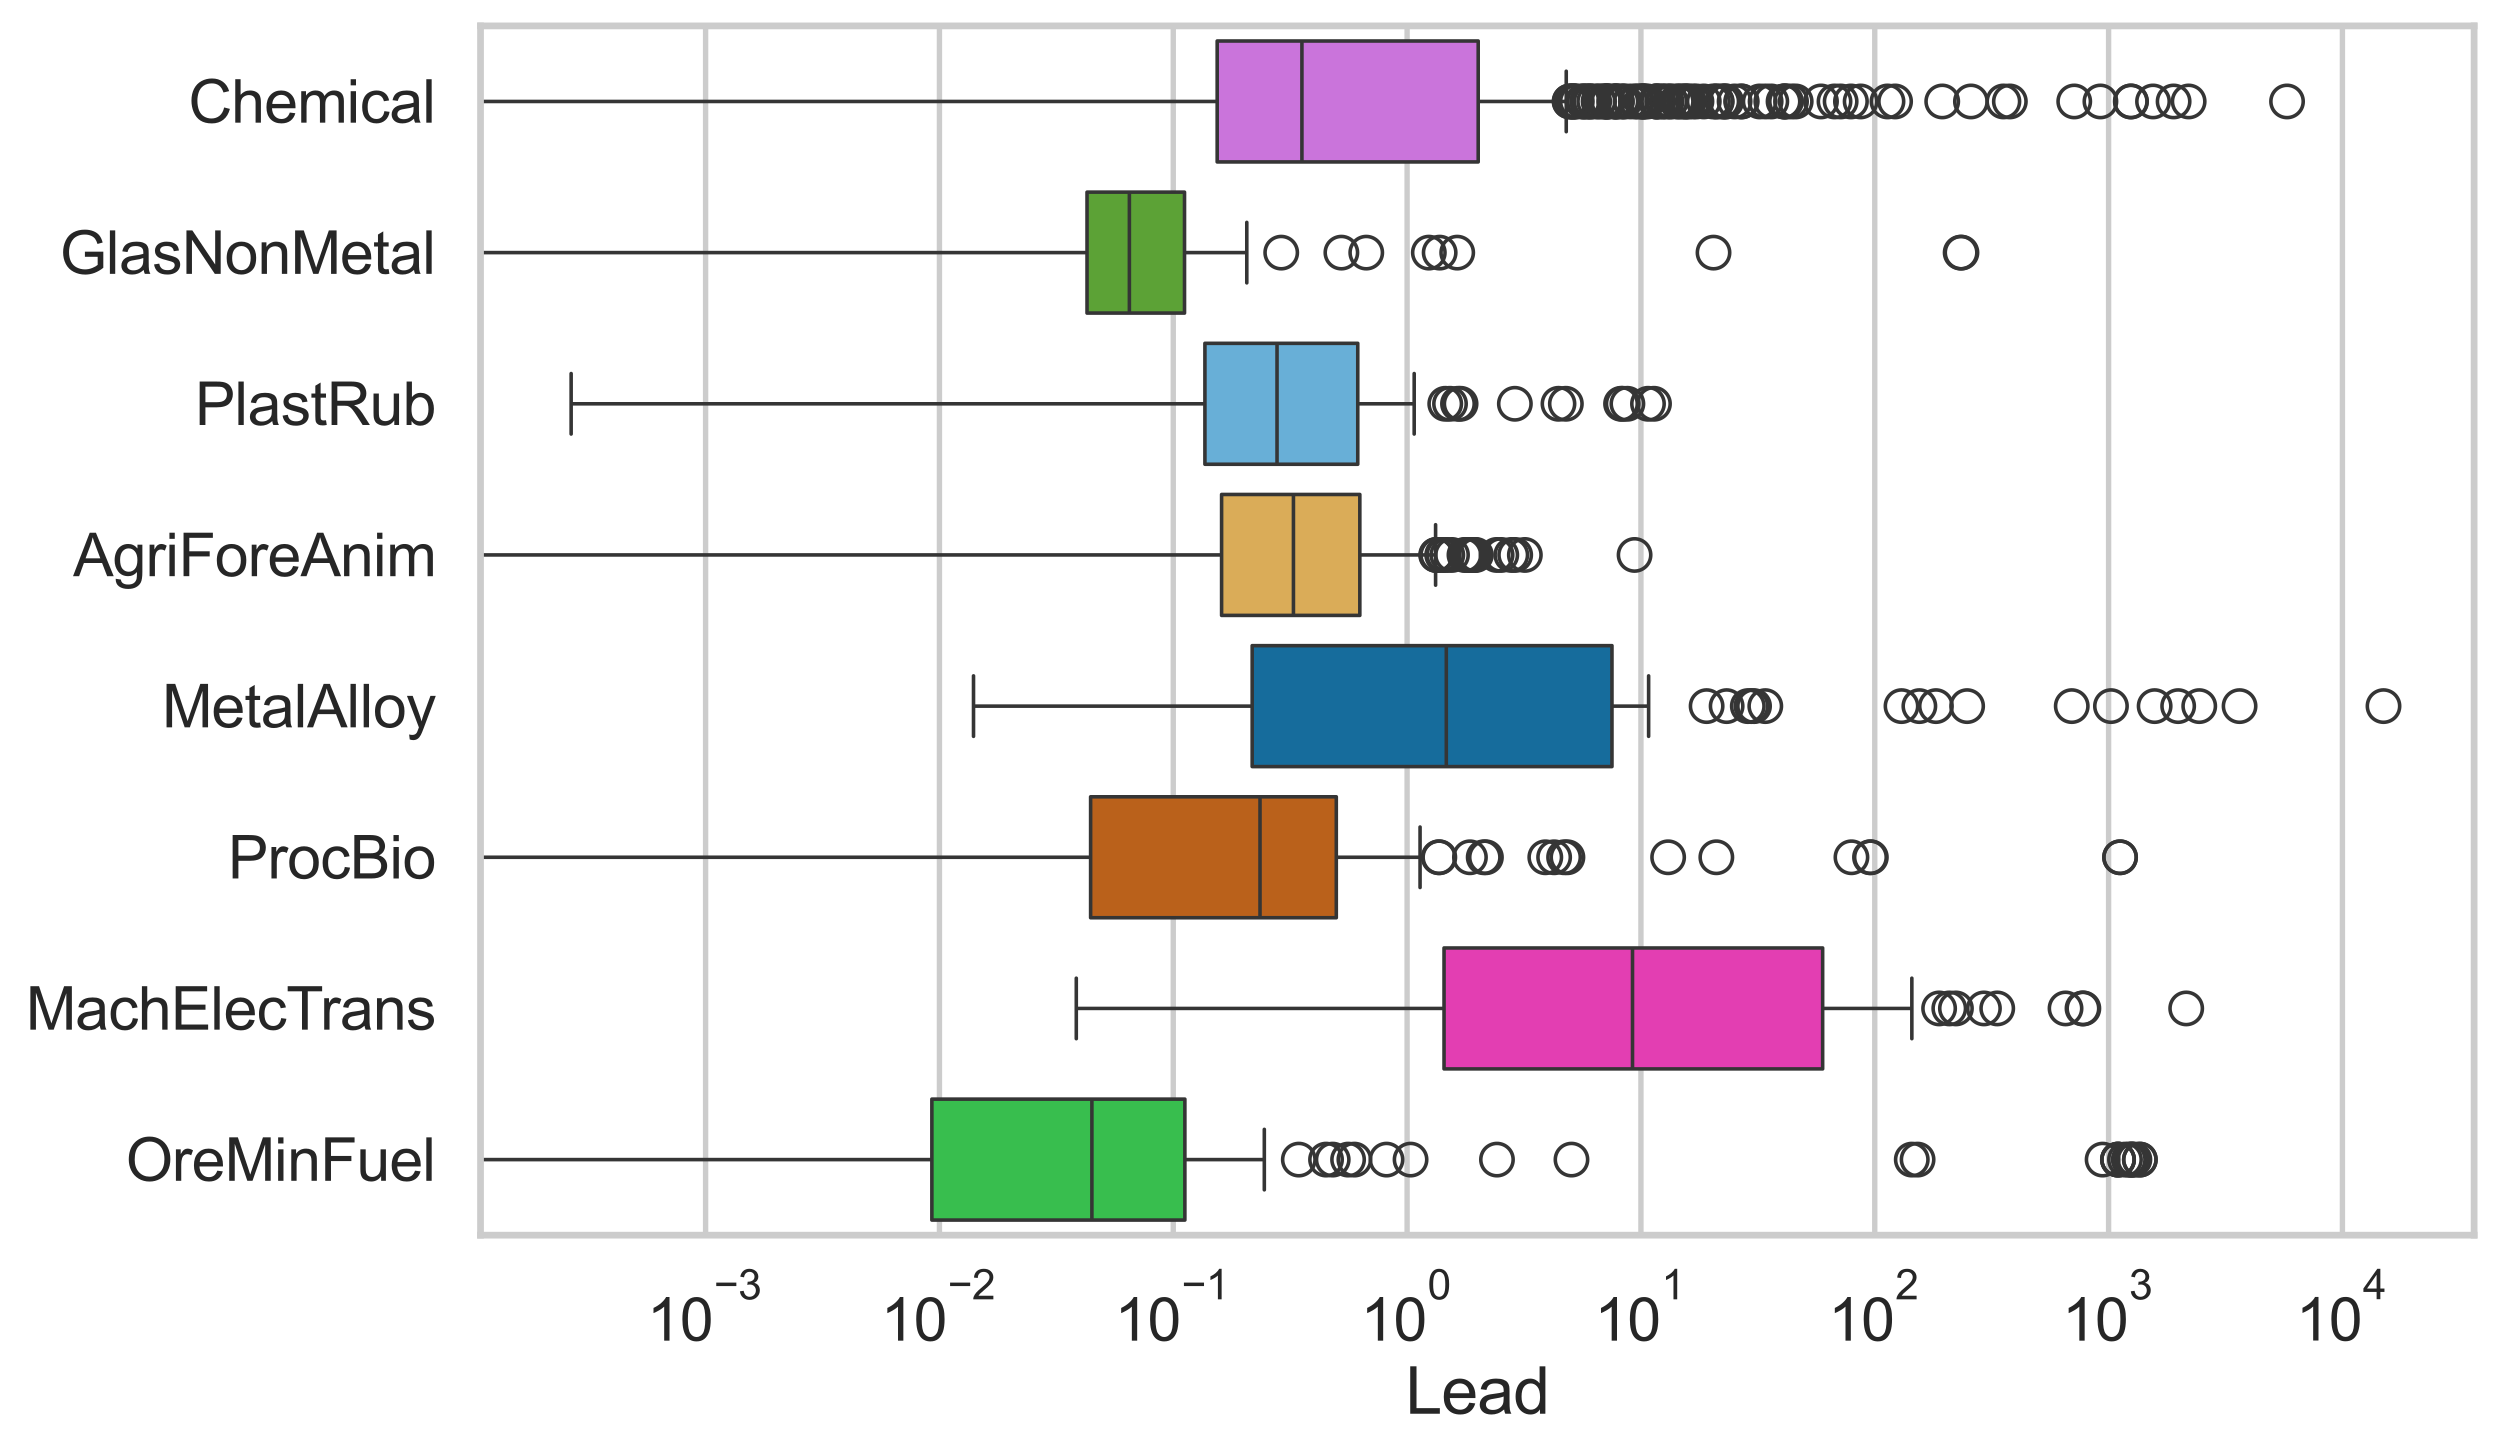 <?xml version="1.0" encoding="utf-8" standalone="no"?>
<!DOCTYPE svg PUBLIC "-//W3C//DTD SVG 1.1//EN"
  "http://www.w3.org/Graphics/SVG/1.1/DTD/svg11.dtd">
<svg xmlns:xlink="http://www.w3.org/1999/xlink" width="695.577pt" height="404.121pt" viewBox="0 0 695.577 404.121" xmlns="http://www.w3.org/2000/svg" version="1.1">
 <defs>
  <style type="text/css">*{stroke-linejoin: round; stroke-linecap: butt}</style>
 </defs>
 <g id="figure_1">
  <g id="patch_1">
   <path d="M 0 404.121 
L 695.577 404.121 
L 695.577 0 
L 0 0 
z
" style="fill: #ffffff"/>
  </g>
  <g id="axes_1">
   <g id="patch_2">
    <path d="M 133.697 343.665 
L 688.377 343.665 
L 688.377 7.2 
L 133.697 7.2 
z
" style="fill: #ffffff"/>
   </g>
   <g id="matplotlib.axis_1">
    <g id="xtick_1">
     <g id="line2d_1">
      <path d="M 196.32 343.665 
L 196.32 7.2 
" clip-path="url(#p0c00af8581)" style="fill: none; stroke: #cccccc; stroke-width: 1.5; stroke-linecap: round"/>
     </g>
     <g id="text_1">
      <!-- $\mathdefault{10^{-3}}$ -->
      <g style="fill: #262626" transform="translate(179.985 373.18) scale(0.165 -0.165)">
       <defs>
        <path id="ArialMT-31" d="M 2384 0 
L 1822 0 
L 1822 3584 
Q 1619 3391 1289 3197 
Q 959 3003 697 2906 
L 697 3450 
Q 1169 3672 1522 3987 
Q 1875 4303 2022 4600 
L 2384 4600 
L 2384 0 
z
" transform="scale(0.016)"/>
        <path id="ArialMT-30" d="M 266 2259 
Q 266 3072 433 3567 
Q 600 4063 929 4331 
Q 1259 4600 1759 4600 
Q 2128 4600 2406 4451 
Q 2684 4303 2865 4023 
Q 3047 3744 3150 3342 
Q 3253 2941 3253 2259 
Q 3253 1453 3087 958 
Q 2922 463 2592 192 
Q 2263 -78 1759 -78 
Q 1097 -78 719 397 
Q 266 969 266 2259 
z
M 844 2259 
Q 844 1131 1108 757 
Q 1372 384 1759 384 
Q 2147 384 2411 759 
Q 2675 1134 2675 2259 
Q 2675 3391 2411 3762 
Q 2147 4134 1753 4134 
Q 1366 4134 1134 3806 
Q 844 3388 844 2259 
z
" transform="scale(0.016)"/>
        <path id="ArialMT-2212" d="M 3381 1997 
L 356 1997 
L 356 2522 
L 3381 2522 
L 3381 1997 
z
" transform="scale(0.016)"/>
        <path id="ArialMT-33" d="M 269 1209 
L 831 1284 
Q 928 806 1161 595 
Q 1394 384 1728 384 
Q 2125 384 2398 659 
Q 2672 934 2672 1341 
Q 2672 1728 2419 1979 
Q 2166 2231 1775 2231 
Q 1616 2231 1378 2169 
L 1441 2663 
Q 1497 2656 1531 2656 
Q 1891 2656 2178 2843 
Q 2466 3031 2466 3422 
Q 2466 3731 2256 3934 
Q 2047 4138 1716 4138 
Q 1388 4138 1169 3931 
Q 950 3725 888 3313 
L 325 3413 
Q 428 3978 793 4289 
Q 1159 4600 1703 4600 
Q 2078 4600 2393 4439 
Q 2709 4278 2876 4000 
Q 3044 3722 3044 3409 
Q 3044 3113 2884 2869 
Q 2725 2625 2413 2481 
Q 2819 2388 3044 2092 
Q 3269 1797 3269 1353 
Q 3269 753 2831 336 
Q 2394 -81 1725 -81 
Q 1122 -81 723 278 
Q 325 638 269 1209 
z
" transform="scale(0.016)"/>
       </defs>
       <use xlink:href="#ArialMT-31" transform="translate(0 0.994)"/>
       <use xlink:href="#ArialMT-30" transform="translate(55.615 0.994)"/>
       <use xlink:href="#ArialMT-2212" transform="translate(112.973 70.688) scale(0.7)"/>
       <use xlink:href="#ArialMT-33" transform="translate(153.852 70.688) scale(0.7)"/>
      </g>
     </g>
    </g>
    <g id="xtick_2">
     <g id="line2d_2">
      <path d="M 261.379 343.665 
L 261.379 7.2 
" clip-path="url(#p0c00af8581)" style="fill: none; stroke: #cccccc; stroke-width: 1.5; stroke-linecap: round"/>
     </g>
     <g id="text_2">
      <!-- $\mathdefault{10^{-2}}$ -->
      <g style="fill: #262626" transform="translate(245.044 373.18) scale(0.165 -0.165)">
       <defs>
        <path id="ArialMT-32" d="M 3222 541 
L 3222 0 
L 194 0 
Q 188 203 259 391 
Q 375 700 629 1000 
Q 884 1300 1366 1694 
Q 2113 2306 2375 2664 
Q 2638 3022 2638 3341 
Q 2638 3675 2398 3904 
Q 2159 4134 1775 4134 
Q 1369 4134 1125 3890 
Q 881 3647 878 3216 
L 300 3275 
Q 359 3922 746 4261 
Q 1134 4600 1788 4600 
Q 2447 4600 2831 4234 
Q 3216 3869 3216 3328 
Q 3216 3053 3103 2787 
Q 2991 2522 2730 2228 
Q 2469 1934 1863 1422 
Q 1356 997 1212 845 
Q 1069 694 975 541 
L 3222 541 
z
" transform="scale(0.016)"/>
       </defs>
       <use xlink:href="#ArialMT-31" transform="translate(0 0.994)"/>
       <use xlink:href="#ArialMT-30" transform="translate(55.615 0.994)"/>
       <use xlink:href="#ArialMT-2212" transform="translate(112.973 70.688) scale(0.7)"/>
       <use xlink:href="#ArialMT-32" transform="translate(153.852 70.688) scale(0.7)"/>
      </g>
     </g>
    </g>
    <g id="xtick_3">
     <g id="line2d_3">
      <path d="M 326.439 343.665 
L 326.439 7.2 
" clip-path="url(#p0c00af8581)" style="fill: none; stroke: #cccccc; stroke-width: 1.5; stroke-linecap: round"/>
     </g>
     <g id="text_3">
      <!-- $\mathdefault{10^{-1}}$ -->
      <g style="fill: #262626" transform="translate(310.104 373.18) scale(0.165 -0.165)">
       <use xlink:href="#ArialMT-31" transform="translate(0 0.994)"/>
       <use xlink:href="#ArialMT-30" transform="translate(55.615 0.994)"/>
       <use xlink:href="#ArialMT-2212" transform="translate(112.973 70.688) scale(0.7)"/>
       <use xlink:href="#ArialMT-31" transform="translate(153.852 70.688) scale(0.7)"/>
      </g>
     </g>
    </g>
    <g id="xtick_4">
     <g id="line2d_4">
      <path d="M 391.498 343.665 
L 391.498 7.2 
" clip-path="url(#p0c00af8581)" style="fill: none; stroke: #cccccc; stroke-width: 1.5; stroke-linecap: round"/>
     </g>
     <g id="text_4">
      <!-- $\mathdefault{10^{0}}$ -->
      <g style="fill: #262626" transform="translate(378.545 373.18) scale(0.165 -0.165)">
       <use xlink:href="#ArialMT-31" transform="translate(0 0.994)"/>
       <use xlink:href="#ArialMT-30" transform="translate(55.615 0.994)"/>
       <use xlink:href="#ArialMT-30" transform="translate(112.973 70.688) scale(0.7)"/>
      </g>
     </g>
    </g>
    <g id="xtick_5">
     <g id="line2d_5">
      <path d="M 456.557 343.665 
L 456.557 7.2 
" clip-path="url(#p0c00af8581)" style="fill: none; stroke: #cccccc; stroke-width: 1.5; stroke-linecap: round"/>
     </g>
     <g id="text_5">
      <!-- $\mathdefault{10^{1}}$ -->
      <g style="fill: #262626" transform="translate(443.605 373.18) scale(0.165 -0.165)">
       <use xlink:href="#ArialMT-31" transform="translate(0 0.994)"/>
       <use xlink:href="#ArialMT-30" transform="translate(55.615 0.994)"/>
       <use xlink:href="#ArialMT-31" transform="translate(112.973 70.688) scale(0.7)"/>
      </g>
     </g>
    </g>
    <g id="xtick_6">
     <g id="line2d_6">
      <path d="M 521.616 343.665 
L 521.616 7.2 
" clip-path="url(#p0c00af8581)" style="fill: none; stroke: #cccccc; stroke-width: 1.5; stroke-linecap: round"/>
     </g>
     <g id="text_6">
      <!-- $\mathdefault{10^{2}}$ -->
      <g style="fill: #262626" transform="translate(508.664 373.18) scale(0.165 -0.165)">
       <use xlink:href="#ArialMT-31" transform="translate(0 0.994)"/>
       <use xlink:href="#ArialMT-30" transform="translate(55.615 0.994)"/>
       <use xlink:href="#ArialMT-32" transform="translate(112.973 70.688) scale(0.7)"/>
      </g>
     </g>
    </g>
    <g id="xtick_7">
     <g id="line2d_7">
      <path d="M 586.676 343.665 
L 586.676 7.2 
" clip-path="url(#p0c00af8581)" style="fill: none; stroke: #cccccc; stroke-width: 1.5; stroke-linecap: round"/>
     </g>
     <g id="text_7">
      <!-- $\mathdefault{10^{3}}$ -->
      <g style="fill: #262626" transform="translate(573.723 373.18) scale(0.165 -0.165)">
       <use xlink:href="#ArialMT-31" transform="translate(0 0.994)"/>
       <use xlink:href="#ArialMT-30" transform="translate(55.615 0.994)"/>
       <use xlink:href="#ArialMT-33" transform="translate(112.973 70.688) scale(0.7)"/>
      </g>
     </g>
    </g>
    <g id="xtick_8">
     <g id="line2d_8">
      <path d="M 651.735 343.665 
L 651.735 7.2 
" clip-path="url(#p0c00af8581)" style="fill: none; stroke: #cccccc; stroke-width: 1.5; stroke-linecap: round"/>
     </g>
     <g id="text_8">
      <!-- $\mathdefault{10^{4}}$ -->
      <g style="fill: #262626" transform="translate(638.782 373.015) scale(0.165 -0.165)">
       <defs>
        <path id="ArialMT-34" d="M 2069 0 
L 2069 1097 
L 81 1097 
L 81 1613 
L 2172 4581 
L 2631 4581 
L 2631 1613 
L 3250 1613 
L 3250 1097 
L 2631 1097 
L 2631 0 
L 2069 0 
z
M 2069 1613 
L 2069 3678 
L 634 1613 
L 2069 1613 
z
" transform="scale(0.016)"/>
       </defs>
       <use xlink:href="#ArialMT-31" transform="translate(0 0.202)"/>
       <use xlink:href="#ArialMT-30" transform="translate(55.615 0.202)"/>
       <use xlink:href="#ArialMT-34" transform="translate(112.973 69.895) scale(0.7)"/>
      </g>
     </g>
    </g>
    <g id="xtick_9"/>
    <g id="xtick_10"/>
    <g id="xtick_11"/>
    <g id="xtick_12"/>
    <g id="xtick_13"/>
    <g id="xtick_14"/>
    <g id="xtick_15"/>
    <g id="xtick_16"/>
    <g id="xtick_17"/>
    <g id="xtick_18"/>
    <g id="xtick_19"/>
    <g id="xtick_20"/>
    <g id="xtick_21"/>
    <g id="xtick_22"/>
    <g id="xtick_23"/>
    <g id="xtick_24"/>
    <g id="xtick_25"/>
    <g id="xtick_26"/>
    <g id="xtick_27"/>
    <g id="xtick_28"/>
    <g id="xtick_29"/>
    <g id="xtick_30"/>
    <g id="xtick_31"/>
    <g id="xtick_32"/>
    <g id="xtick_33"/>
    <g id="xtick_34"/>
    <g id="xtick_35"/>
    <g id="xtick_36"/>
    <g id="xtick_37"/>
    <g id="xtick_38"/>
    <g id="xtick_39"/>
    <g id="xtick_40"/>
    <g id="xtick_41"/>
    <g id="xtick_42"/>
    <g id="xtick_43"/>
    <g id="xtick_44"/>
    <g id="xtick_45"/>
    <g id="xtick_46"/>
    <g id="xtick_47"/>
    <g id="xtick_48"/>
    <g id="xtick_49"/>
    <g id="xtick_50"/>
    <g id="xtick_51"/>
    <g id="xtick_52"/>
    <g id="xtick_53"/>
    <g id="xtick_54"/>
    <g id="xtick_55"/>
    <g id="xtick_56"/>
    <g id="xtick_57"/>
    <g id="xtick_58"/>
    <g id="xtick_59"/>
    <g id="xtick_60"/>
    <g id="xtick_61"/>
    <g id="xtick_62"/>
    <g id="xtick_63"/>
    <g id="xtick_64"/>
    <g id="xtick_65"/>
    <g id="xtick_66"/>
    <g id="xtick_67"/>
    <g id="xtick_68"/>
    <g id="xtick_69"/>
    <g id="xtick_70"/>
    <g id="xtick_71"/>
    <g id="xtick_72"/>
    <g id="xtick_73"/>
    <g id="xtick_74"/>
    <g id="text_9">
     <!-- Lead -->
     <g style="fill: #262626" transform="translate(391.018 393.344) scale(0.18 -0.18)">
      <defs>
       <path id="ArialMT-4c" d="M 469 0 
L 469 4581 
L 1075 4581 
L 1075 541 
L 3331 541 
L 3331 0 
L 469 0 
z
" transform="scale(0.016)"/>
       <path id="ArialMT-65" d="M 2694 1069 
L 3275 997 
Q 3138 488 2766 206 
Q 2394 -75 1816 -75 
Q 1088 -75 661 373 
Q 234 822 234 1631 
Q 234 2469 665 2931 
Q 1097 3394 1784 3394 
Q 2450 3394 2872 2941 
Q 3294 2488 3294 1666 
Q 3294 1616 3291 1516 
L 816 1516 
Q 847 969 1125 678 
Q 1403 388 1819 388 
Q 2128 388 2347 550 
Q 2566 713 2694 1069 
z
M 847 1978 
L 2700 1978 
Q 2663 2397 2488 2606 
Q 2219 2931 1791 2931 
Q 1403 2931 1139 2672 
Q 875 2413 847 1978 
z
" transform="scale(0.016)"/>
       <path id="ArialMT-61" d="M 2588 409 
Q 2275 144 1986 34 
Q 1697 -75 1366 -75 
Q 819 -75 525 192 
Q 231 459 231 875 
Q 231 1119 342 1320 
Q 453 1522 633 1644 
Q 813 1766 1038 1828 
Q 1203 1872 1538 1913 
Q 2219 1994 2541 2106 
Q 2544 2222 2544 2253 
Q 2544 2597 2384 2738 
Q 2169 2928 1744 2928 
Q 1347 2928 1158 2789 
Q 969 2650 878 2297 
L 328 2372 
Q 403 2725 575 2942 
Q 747 3159 1072 3276 
Q 1397 3394 1825 3394 
Q 2250 3394 2515 3294 
Q 2781 3194 2906 3042 
Q 3031 2891 3081 2659 
Q 3109 2516 3109 2141 
L 3109 1391 
Q 3109 606 3145 398 
Q 3181 191 3288 0 
L 2700 0 
Q 2613 175 2588 409 
z
M 2541 1666 
Q 2234 1541 1622 1453 
Q 1275 1403 1131 1340 
Q 988 1278 909 1158 
Q 831 1038 831 891 
Q 831 666 1001 516 
Q 1172 366 1500 366 
Q 1825 366 2078 508 
Q 2331 650 2450 897 
Q 2541 1088 2541 1459 
L 2541 1666 
z
" transform="scale(0.016)"/>
       <path id="ArialMT-64" d="M 2575 0 
L 2575 419 
Q 2259 -75 1647 -75 
Q 1250 -75 917 144 
Q 584 363 401 755 
Q 219 1147 219 1656 
Q 219 2153 384 2558 
Q 550 2963 881 3178 
Q 1213 3394 1622 3394 
Q 1922 3394 2156 3267 
Q 2391 3141 2538 2938 
L 2538 4581 
L 3097 4581 
L 3097 0 
L 2575 0 
z
M 797 1656 
Q 797 1019 1065 703 
Q 1334 388 1700 388 
Q 2069 388 2326 689 
Q 2584 991 2584 1609 
Q 2584 2291 2321 2609 
Q 2059 2928 1675 2928 
Q 1300 2928 1048 2622 
Q 797 2316 797 1656 
z
" transform="scale(0.016)"/>
      </defs>
      <use xlink:href="#ArialMT-4c"/>
      <use xlink:href="#ArialMT-65" transform="translate(55.615 0)"/>
      <use xlink:href="#ArialMT-61" transform="translate(111.23 0)"/>
      <use xlink:href="#ArialMT-64" transform="translate(166.846 0)"/>
     </g>
    </g>
   </g>
   <g id="matplotlib.axis_2">
    <g id="ytick_1">
     <g id="text_10">
      <!-- Chemical -->
      <g style="fill: #262626" transform="translate(52.428 34.134) scale(0.165 -0.165)">
       <defs>
        <path id="ArialMT-43" d="M 3763 1606 
L 4369 1453 
Q 4178 706 3683 314 
Q 3188 -78 2472 -78 
Q 1731 -78 1267 223 
Q 803 525 561 1097 
Q 319 1669 319 2325 
Q 319 3041 592 3573 
Q 866 4106 1370 4382 
Q 1875 4659 2481 4659 
Q 3169 4659 3637 4309 
Q 4106 3959 4291 3325 
L 3694 3184 
Q 3534 3684 3231 3912 
Q 2928 4141 2469 4141 
Q 1941 4141 1586 3887 
Q 1231 3634 1087 3207 
Q 944 2781 944 2328 
Q 944 1744 1114 1308 
Q 1284 872 1643 656 
Q 2003 441 2422 441 
Q 2931 441 3284 734 
Q 3638 1028 3763 1606 
z
" transform="scale(0.016)"/>
        <path id="ArialMT-68" d="M 422 0 
L 422 4581 
L 984 4581 
L 984 2938 
Q 1378 3394 1978 3394 
Q 2347 3394 2619 3248 
Q 2891 3103 3008 2847 
Q 3125 2591 3125 2103 
L 3125 0 
L 2563 0 
L 2563 2103 
Q 2563 2525 2380 2717 
Q 2197 2909 1863 2909 
Q 1613 2909 1392 2779 
Q 1172 2650 1078 2428 
Q 984 2206 984 1816 
L 984 0 
L 422 0 
z
" transform="scale(0.016)"/>
        <path id="ArialMT-6d" d="M 422 0 
L 422 3319 
L 925 3319 
L 925 2853 
Q 1081 3097 1340 3245 
Q 1600 3394 1931 3394 
Q 2300 3394 2536 3241 
Q 2772 3088 2869 2813 
Q 3263 3394 3894 3394 
Q 4388 3394 4653 3120 
Q 4919 2847 4919 2278 
L 4919 0 
L 4359 0 
L 4359 2091 
Q 4359 2428 4304 2576 
Q 4250 2725 4106 2815 
Q 3963 2906 3769 2906 
Q 3419 2906 3187 2673 
Q 2956 2441 2956 1928 
L 2956 0 
L 2394 0 
L 2394 2156 
Q 2394 2531 2256 2718 
Q 2119 2906 1806 2906 
Q 1569 2906 1367 2781 
Q 1166 2656 1075 2415 
Q 984 2175 984 1722 
L 984 0 
L 422 0 
z
" transform="scale(0.016)"/>
        <path id="ArialMT-69" d="M 425 3934 
L 425 4581 
L 988 4581 
L 988 3934 
L 425 3934 
z
M 425 0 
L 425 3319 
L 988 3319 
L 988 0 
L 425 0 
z
" transform="scale(0.016)"/>
        <path id="ArialMT-63" d="M 2588 1216 
L 3141 1144 
Q 3050 572 2676 248 
Q 2303 -75 1759 -75 
Q 1078 -75 664 370 
Q 250 816 250 1647 
Q 250 2184 428 2587 
Q 606 2991 970 3192 
Q 1334 3394 1763 3394 
Q 2303 3394 2647 3120 
Q 2991 2847 3088 2344 
L 2541 2259 
Q 2463 2594 2264 2762 
Q 2066 2931 1784 2931 
Q 1359 2931 1093 2626 
Q 828 2322 828 1663 
Q 828 994 1084 691 
Q 1341 388 1753 388 
Q 2084 388 2306 591 
Q 2528 794 2588 1216 
z
" transform="scale(0.016)"/>
        <path id="ArialMT-6c" d="M 409 0 
L 409 4581 
L 972 4581 
L 972 0 
L 409 0 
z
" transform="scale(0.016)"/>
       </defs>
       <use xlink:href="#ArialMT-43"/>
       <use xlink:href="#ArialMT-68" transform="translate(72.217 0)"/>
       <use xlink:href="#ArialMT-65" transform="translate(127.832 0)"/>
       <use xlink:href="#ArialMT-6d" transform="translate(183.447 0)"/>
       <use xlink:href="#ArialMT-69" transform="translate(266.748 0)"/>
       <use xlink:href="#ArialMT-63" transform="translate(288.965 0)"/>
       <use xlink:href="#ArialMT-61" transform="translate(338.965 0)"/>
       <use xlink:href="#ArialMT-6c" transform="translate(394.58 0)"/>
      </g>
     </g>
    </g>
    <g id="ytick_2">
     <g id="text_11">
      <!-- GlasNonMetal -->
      <g style="fill: #262626" transform="translate(16.659 76.192) scale(0.165 -0.165)">
       <defs>
        <path id="ArialMT-47" d="M 2638 1797 
L 2638 2334 
L 4578 2338 
L 4578 638 
Q 4131 281 3656 101 
Q 3181 -78 2681 -78 
Q 2006 -78 1454 211 
Q 903 500 622 1047 
Q 341 1594 341 2269 
Q 341 2938 620 3517 
Q 900 4097 1425 4378 
Q 1950 4659 2634 4659 
Q 3131 4659 3532 4498 
Q 3934 4338 4162 4050 
Q 4391 3763 4509 3300 
L 3963 3150 
Q 3859 3500 3706 3700 
Q 3553 3900 3268 4020 
Q 2984 4141 2638 4141 
Q 2222 4141 1919 4014 
Q 1616 3888 1430 3681 
Q 1244 3475 1141 3228 
Q 966 2803 966 2306 
Q 966 1694 1177 1281 
Q 1388 869 1791 669 
Q 2194 469 2647 469 
Q 3041 469 3416 620 
Q 3791 772 3984 944 
L 3984 1797 
L 2638 1797 
z
" transform="scale(0.016)"/>
        <path id="ArialMT-73" d="M 197 991 
L 753 1078 
Q 800 744 1014 566 
Q 1228 388 1613 388 
Q 2000 388 2187 545 
Q 2375 703 2375 916 
Q 2375 1106 2209 1216 
Q 2094 1291 1634 1406 
Q 1016 1563 777 1677 
Q 538 1791 414 1992 
Q 291 2194 291 2438 
Q 291 2659 392 2848 
Q 494 3038 669 3163 
Q 800 3259 1026 3326 
Q 1253 3394 1513 3394 
Q 1903 3394 2198 3281 
Q 2494 3169 2634 2976 
Q 2775 2784 2828 2463 
L 2278 2388 
Q 2241 2644 2061 2787 
Q 1881 2931 1553 2931 
Q 1166 2931 1000 2803 
Q 834 2675 834 2503 
Q 834 2394 903 2306 
Q 972 2216 1119 2156 
Q 1203 2125 1616 2013 
Q 2213 1853 2448 1751 
Q 2684 1650 2818 1456 
Q 2953 1263 2953 975 
Q 2953 694 2789 445 
Q 2625 197 2315 61 
Q 2006 -75 1616 -75 
Q 969 -75 630 194 
Q 291 463 197 991 
z
" transform="scale(0.016)"/>
        <path id="ArialMT-4e" d="M 488 0 
L 488 4581 
L 1109 4581 
L 3516 984 
L 3516 4581 
L 4097 4581 
L 4097 0 
L 3475 0 
L 1069 3600 
L 1069 0 
L 488 0 
z
" transform="scale(0.016)"/>
        <path id="ArialMT-6f" d="M 213 1659 
Q 213 2581 725 3025 
Q 1153 3394 1769 3394 
Q 2453 3394 2887 2945 
Q 3322 2497 3322 1706 
Q 3322 1066 3130 698 
Q 2938 331 2570 128 
Q 2203 -75 1769 -75 
Q 1072 -75 642 372 
Q 213 819 213 1659 
z
M 791 1659 
Q 791 1022 1069 705 
Q 1347 388 1769 388 
Q 2188 388 2466 706 
Q 2744 1025 2744 1678 
Q 2744 2294 2464 2611 
Q 2184 2928 1769 2928 
Q 1347 2928 1069 2612 
Q 791 2297 791 1659 
z
" transform="scale(0.016)"/>
        <path id="ArialMT-6e" d="M 422 0 
L 422 3319 
L 928 3319 
L 928 2847 
Q 1294 3394 1984 3394 
Q 2284 3394 2536 3286 
Q 2788 3178 2913 3003 
Q 3038 2828 3088 2588 
Q 3119 2431 3119 2041 
L 3119 0 
L 2556 0 
L 2556 2019 
Q 2556 2363 2490 2533 
Q 2425 2703 2258 2804 
Q 2091 2906 1866 2906 
Q 1506 2906 1245 2678 
Q 984 2450 984 1813 
L 984 0 
L 422 0 
z
" transform="scale(0.016)"/>
        <path id="ArialMT-4d" d="M 475 0 
L 475 4581 
L 1388 4581 
L 2472 1338 
Q 2622 884 2691 659 
Q 2769 909 2934 1394 
L 4031 4581 
L 4847 4581 
L 4847 0 
L 4263 0 
L 4263 3834 
L 2931 0 
L 2384 0 
L 1059 3900 
L 1059 0 
L 475 0 
z
" transform="scale(0.016)"/>
        <path id="ArialMT-74" d="M 1650 503 
L 1731 6 
Q 1494 -44 1306 -44 
Q 1000 -44 831 53 
Q 663 150 594 308 
Q 525 466 525 972 
L 525 2881 
L 113 2881 
L 113 3319 
L 525 3319 
L 525 4141 
L 1084 4478 
L 1084 3319 
L 1650 3319 
L 1650 2881 
L 1084 2881 
L 1084 941 
Q 1084 700 1114 631 
Q 1144 563 1211 522 
Q 1278 481 1403 481 
Q 1497 481 1650 503 
z
" transform="scale(0.016)"/>
       </defs>
       <use xlink:href="#ArialMT-47"/>
       <use xlink:href="#ArialMT-6c" transform="translate(77.783 0)"/>
       <use xlink:href="#ArialMT-61" transform="translate(100 0)"/>
       <use xlink:href="#ArialMT-73" transform="translate(155.615 0)"/>
       <use xlink:href="#ArialMT-4e" transform="translate(205.615 0)"/>
       <use xlink:href="#ArialMT-6f" transform="translate(277.832 0)"/>
       <use xlink:href="#ArialMT-6e" transform="translate(333.447 0)"/>
       <use xlink:href="#ArialMT-4d" transform="translate(389.062 0)"/>
       <use xlink:href="#ArialMT-65" transform="translate(472.363 0)"/>
       <use xlink:href="#ArialMT-74" transform="translate(527.979 0)"/>
       <use xlink:href="#ArialMT-61" transform="translate(555.762 0)"/>
       <use xlink:href="#ArialMT-6c" transform="translate(611.377 0)"/>
      </g>
     </g>
    </g>
    <g id="ytick_3">
     <g id="text_12">
      <!-- PlastRub -->
      <g style="fill: #262626" transform="translate(54.248 118.25) scale(0.165 -0.165)">
       <defs>
        <path id="ArialMT-50" d="M 494 0 
L 494 4581 
L 2222 4581 
Q 2678 4581 2919 4538 
Q 3256 4481 3484 4323 
Q 3713 4166 3852 3881 
Q 3991 3597 3991 3256 
Q 3991 2672 3619 2267 
Q 3247 1863 2275 1863 
L 1100 1863 
L 1100 0 
L 494 0 
z
M 1100 2403 
L 2284 2403 
Q 2872 2403 3119 2622 
Q 3366 2841 3366 3238 
Q 3366 3525 3220 3729 
Q 3075 3934 2838 4000 
Q 2684 4041 2272 4041 
L 1100 4041 
L 1100 2403 
z
" transform="scale(0.016)"/>
        <path id="ArialMT-52" d="M 503 0 
L 503 4581 
L 2534 4581 
Q 3147 4581 3465 4457 
Q 3784 4334 3975 4021 
Q 4166 3709 4166 3331 
Q 4166 2844 3850 2509 
Q 3534 2175 2875 2084 
Q 3116 1969 3241 1856 
Q 3506 1613 3744 1247 
L 4541 0 
L 3778 0 
L 3172 953 
Q 2906 1366 2734 1584 
Q 2563 1803 2427 1890 
Q 2291 1978 2150 2013 
Q 2047 2034 1813 2034 
L 1109 2034 
L 1109 0 
L 503 0 
z
M 1109 2559 
L 2413 2559 
Q 2828 2559 3062 2645 
Q 3297 2731 3419 2920 
Q 3541 3109 3541 3331 
Q 3541 3656 3305 3865 
Q 3069 4075 2559 4075 
L 1109 4075 
L 1109 2559 
z
" transform="scale(0.016)"/>
        <path id="ArialMT-75" d="M 2597 0 
L 2597 488 
Q 2209 -75 1544 -75 
Q 1250 -75 995 37 
Q 741 150 617 320 
Q 494 491 444 738 
Q 409 903 409 1263 
L 409 3319 
L 972 3319 
L 972 1478 
Q 972 1038 1006 884 
Q 1059 663 1231 536 
Q 1403 409 1656 409 
Q 1909 409 2131 539 
Q 2353 669 2445 892 
Q 2538 1116 2538 1541 
L 2538 3319 
L 3100 3319 
L 3100 0 
L 2597 0 
z
" transform="scale(0.016)"/>
        <path id="ArialMT-62" d="M 941 0 
L 419 0 
L 419 4581 
L 981 4581 
L 981 2947 
Q 1338 3394 1891 3394 
Q 2197 3394 2470 3270 
Q 2744 3147 2920 2923 
Q 3097 2700 3197 2384 
Q 3297 2069 3297 1709 
Q 3297 856 2875 390 
Q 2453 -75 1863 -75 
Q 1275 -75 941 416 
L 941 0 
z
M 934 1684 
Q 934 1088 1097 822 
Q 1363 388 1816 388 
Q 2184 388 2453 708 
Q 2722 1028 2722 1663 
Q 2722 2313 2464 2622 
Q 2206 2931 1841 2931 
Q 1472 2931 1203 2611 
Q 934 2291 934 1684 
z
" transform="scale(0.016)"/>
       </defs>
       <use xlink:href="#ArialMT-50"/>
       <use xlink:href="#ArialMT-6c" transform="translate(66.699 0)"/>
       <use xlink:href="#ArialMT-61" transform="translate(88.916 0)"/>
       <use xlink:href="#ArialMT-73" transform="translate(144.531 0)"/>
       <use xlink:href="#ArialMT-74" transform="translate(194.531 0)"/>
       <use xlink:href="#ArialMT-52" transform="translate(222.314 0)"/>
       <use xlink:href="#ArialMT-75" transform="translate(294.531 0)"/>
       <use xlink:href="#ArialMT-62" transform="translate(350.146 0)"/>
      </g>
     </g>
    </g>
    <g id="ytick_4">
     <g id="text_13">
      <!-- AgriForeAnim -->
      <g style="fill: #262626" transform="translate(20.341 160.308) scale(0.165 -0.165)">
       <defs>
        <path id="ArialMT-41" d="M -9 0 
L 1750 4581 
L 2403 4581 
L 4278 0 
L 3588 0 
L 3053 1388 
L 1138 1388 
L 634 0 
L -9 0 
z
M 1313 1881 
L 2866 1881 
L 2388 3150 
Q 2169 3728 2063 4100 
Q 1975 3659 1816 3225 
L 1313 1881 
z
" transform="scale(0.016)"/>
        <path id="ArialMT-67" d="M 319 -275 
L 866 -356 
Q 900 -609 1056 -725 
Q 1266 -881 1628 -881 
Q 2019 -881 2231 -725 
Q 2444 -569 2519 -288 
Q 2563 -116 2559 434 
Q 2191 0 1641 0 
Q 956 0 581 494 
Q 206 988 206 1678 
Q 206 2153 378 2554 
Q 550 2956 876 3175 
Q 1203 3394 1644 3394 
Q 2231 3394 2613 2919 
L 2613 3319 
L 3131 3319 
L 3131 450 
Q 3131 -325 2973 -648 
Q 2816 -972 2473 -1159 
Q 2131 -1347 1631 -1347 
Q 1038 -1347 672 -1080 
Q 306 -813 319 -275 
z
M 784 1719 
Q 784 1066 1043 766 
Q 1303 466 1694 466 
Q 2081 466 2343 764 
Q 2606 1063 2606 1700 
Q 2606 2309 2336 2618 
Q 2066 2928 1684 2928 
Q 1309 2928 1046 2623 
Q 784 2319 784 1719 
z
" transform="scale(0.016)"/>
        <path id="ArialMT-72" d="M 416 0 
L 416 3319 
L 922 3319 
L 922 2816 
Q 1116 3169 1280 3281 
Q 1444 3394 1641 3394 
Q 1925 3394 2219 3213 
L 2025 2691 
Q 1819 2813 1613 2813 
Q 1428 2813 1281 2702 
Q 1134 2591 1072 2394 
Q 978 2094 978 1738 
L 978 0 
L 416 0 
z
" transform="scale(0.016)"/>
        <path id="ArialMT-46" d="M 525 0 
L 525 4581 
L 3616 4581 
L 3616 4041 
L 1131 4041 
L 1131 2622 
L 3281 2622 
L 3281 2081 
L 1131 2081 
L 1131 0 
L 525 0 
z
" transform="scale(0.016)"/>
       </defs>
       <use xlink:href="#ArialMT-41"/>
       <use xlink:href="#ArialMT-67" transform="translate(66.699 0)"/>
       <use xlink:href="#ArialMT-72" transform="translate(122.314 0)"/>
       <use xlink:href="#ArialMT-69" transform="translate(155.615 0)"/>
       <use xlink:href="#ArialMT-46" transform="translate(177.832 0)"/>
       <use xlink:href="#ArialMT-6f" transform="translate(238.916 0)"/>
       <use xlink:href="#ArialMT-72" transform="translate(294.531 0)"/>
       <use xlink:href="#ArialMT-65" transform="translate(327.832 0)"/>
       <use xlink:href="#ArialMT-41" transform="translate(383.447 0)"/>
       <use xlink:href="#ArialMT-6e" transform="translate(450.146 0)"/>
       <use xlink:href="#ArialMT-69" transform="translate(505.762 0)"/>
       <use xlink:href="#ArialMT-6d" transform="translate(527.979 0)"/>
      </g>
     </g>
    </g>
    <g id="ytick_5">
     <g id="text_14">
      <!-- MetalAlloy -->
      <g style="fill: #262626" transform="translate(45.088 202.366) scale(0.165 -0.165)">
       <defs>
        <path id="ArialMT-79" d="M 397 -1278 
L 334 -750 
Q 519 -800 656 -800 
Q 844 -800 956 -737 
Q 1069 -675 1141 -563 
Q 1194 -478 1313 -144 
Q 1328 -97 1363 -6 
L 103 3319 
L 709 3319 
L 1400 1397 
Q 1534 1031 1641 628 
Q 1738 1016 1872 1384 
L 2581 3319 
L 3144 3319 
L 1881 -56 
Q 1678 -603 1566 -809 
Q 1416 -1088 1222 -1217 
Q 1028 -1347 759 -1347 
Q 597 -1347 397 -1278 
z
" transform="scale(0.016)"/>
       </defs>
       <use xlink:href="#ArialMT-4d"/>
       <use xlink:href="#ArialMT-65" transform="translate(83.301 0)"/>
       <use xlink:href="#ArialMT-74" transform="translate(138.916 0)"/>
       <use xlink:href="#ArialMT-61" transform="translate(166.699 0)"/>
       <use xlink:href="#ArialMT-6c" transform="translate(222.314 0)"/>
       <use xlink:href="#ArialMT-41" transform="translate(244.531 0)"/>
       <use xlink:href="#ArialMT-6c" transform="translate(311.23 0)"/>
       <use xlink:href="#ArialMT-6c" transform="translate(333.447 0)"/>
       <use xlink:href="#ArialMT-6f" transform="translate(355.664 0)"/>
       <use xlink:href="#ArialMT-79" transform="translate(411.279 0)"/>
      </g>
     </g>
    </g>
    <g id="ytick_6">
     <g id="text_15">
      <!-- ProcBio -->
      <g style="fill: #262626" transform="translate(63.424 244.425) scale(0.165 -0.165)">
       <defs>
        <path id="ArialMT-42" d="M 469 0 
L 469 4581 
L 2188 4581 
Q 2713 4581 3030 4442 
Q 3347 4303 3526 4014 
Q 3706 3725 3706 3409 
Q 3706 3116 3547 2856 
Q 3388 2597 3066 2438 
Q 3481 2316 3704 2022 
Q 3928 1728 3928 1328 
Q 3928 1006 3792 729 
Q 3656 453 3456 303 
Q 3256 153 2954 76 
Q 2653 0 2216 0 
L 469 0 
z
M 1075 2656 
L 2066 2656 
Q 2469 2656 2644 2709 
Q 2875 2778 2992 2937 
Q 3109 3097 3109 3338 
Q 3109 3566 3000 3739 
Q 2891 3913 2687 3977 
Q 2484 4041 1991 4041 
L 1075 4041 
L 1075 2656 
z
M 1075 541 
L 2216 541 
Q 2509 541 2628 563 
Q 2838 600 2978 687 
Q 3119 775 3209 942 
Q 3300 1109 3300 1328 
Q 3300 1584 3169 1773 
Q 3038 1963 2805 2039 
Q 2572 2116 2134 2116 
L 1075 2116 
L 1075 541 
z
" transform="scale(0.016)"/>
       </defs>
       <use xlink:href="#ArialMT-50"/>
       <use xlink:href="#ArialMT-72" transform="translate(66.699 0)"/>
       <use xlink:href="#ArialMT-6f" transform="translate(100 0)"/>
       <use xlink:href="#ArialMT-63" transform="translate(155.615 0)"/>
       <use xlink:href="#ArialMT-42" transform="translate(205.615 0)"/>
       <use xlink:href="#ArialMT-69" transform="translate(272.314 0)"/>
       <use xlink:href="#ArialMT-6f" transform="translate(294.531 0)"/>
      </g>
     </g>
    </g>
    <g id="ytick_7">
     <g id="text_16">
      <!-- MachElecTrans -->
      <g style="fill: #262626" transform="translate(7.2 286.483) scale(0.165 -0.165)">
       <defs>
        <path id="ArialMT-45" d="M 506 0 
L 506 4581 
L 3819 4581 
L 3819 4041 
L 1113 4041 
L 1113 2638 
L 3647 2638 
L 3647 2100 
L 1113 2100 
L 1113 541 
L 3925 541 
L 3925 0 
L 506 0 
z
" transform="scale(0.016)"/>
        <path id="ArialMT-54" d="M 1659 0 
L 1659 4041 
L 150 4041 
L 150 4581 
L 3781 4581 
L 3781 4041 
L 2266 4041 
L 2266 0 
L 1659 0 
z
" transform="scale(0.016)"/>
       </defs>
       <use xlink:href="#ArialMT-4d"/>
       <use xlink:href="#ArialMT-61" transform="translate(83.301 0)"/>
       <use xlink:href="#ArialMT-63" transform="translate(138.916 0)"/>
       <use xlink:href="#ArialMT-68" transform="translate(188.916 0)"/>
       <use xlink:href="#ArialMT-45" transform="translate(244.531 0)"/>
       <use xlink:href="#ArialMT-6c" transform="translate(311.23 0)"/>
       <use xlink:href="#ArialMT-65" transform="translate(333.447 0)"/>
       <use xlink:href="#ArialMT-63" transform="translate(389.062 0)"/>
       <use xlink:href="#ArialMT-54" transform="translate(439.062 0)"/>
       <use xlink:href="#ArialMT-72" transform="translate(496.396 0)"/>
       <use xlink:href="#ArialMT-61" transform="translate(529.697 0)"/>
       <use xlink:href="#ArialMT-6e" transform="translate(585.312 0)"/>
       <use xlink:href="#ArialMT-73" transform="translate(640.928 0)"/>
      </g>
     </g>
    </g>
    <g id="ytick_8">
     <g id="text_17">
      <!-- OreMinFuel -->
      <g style="fill: #262626" transform="translate(35.013 328.541) scale(0.165 -0.165)">
       <defs>
        <path id="ArialMT-4f" d="M 309 2231 
Q 309 3372 921 4017 
Q 1534 4663 2503 4663 
Q 3138 4663 3647 4359 
Q 4156 4056 4423 3514 
Q 4691 2972 4691 2284 
Q 4691 1588 4409 1038 
Q 4128 488 3612 205 
Q 3097 -78 2500 -78 
Q 1853 -78 1343 234 
Q 834 547 571 1087 
Q 309 1628 309 2231 
z
M 934 2222 
Q 934 1394 1379 917 
Q 1825 441 2497 441 
Q 3181 441 3623 922 
Q 4066 1403 4066 2288 
Q 4066 2847 3877 3264 
Q 3688 3681 3323 3911 
Q 2959 4141 2506 4141 
Q 1863 4141 1398 3698 
Q 934 3256 934 2222 
z
" transform="scale(0.016)"/>
       </defs>
       <use xlink:href="#ArialMT-4f"/>
       <use xlink:href="#ArialMT-72" transform="translate(77.783 0)"/>
       <use xlink:href="#ArialMT-65" transform="translate(111.084 0)"/>
       <use xlink:href="#ArialMT-4d" transform="translate(166.699 0)"/>
       <use xlink:href="#ArialMT-69" transform="translate(250 0)"/>
       <use xlink:href="#ArialMT-6e" transform="translate(272.217 0)"/>
       <use xlink:href="#ArialMT-46" transform="translate(327.832 0)"/>
       <use xlink:href="#ArialMT-75" transform="translate(388.916 0)"/>
       <use xlink:href="#ArialMT-65" transform="translate(444.531 0)"/>
       <use xlink:href="#ArialMT-6c" transform="translate(500.146 0)"/>
      </g>
     </g>
    </g>
   </g>
   <g id="patch_3">
    <path d="M 338.658 11.406 
L 338.658 45.052 
L 411.281 45.052 
L 411.281 11.406 
L 338.658 11.406 
z
" clip-path="url(#p0c00af8581)" style="fill: #ca74db; stroke: #353535; stroke-linejoin: miter"/>
   </g>
   <g id="line2d_9">
    <path d="M 338.658 28.229 
L -1 28.229 
" clip-path="url(#p0c00af8581)" style="fill: none; stroke: #353535"/>
   </g>
   <g id="line2d_10">
    <path d="M 411.281 28.229 
L 435.777 28.229 
" clip-path="url(#p0c00af8581)" style="fill: none; stroke: #353535"/>
   </g>
   <g id="line2d_11">
    <path clip-path="url(#p0c00af8581)" style="fill: none; stroke: #353535; stroke-linecap: round"/>
   </g>
   <g id="line2d_12">
    <path d="M 435.777 19.817 
L 435.777 36.641 
" clip-path="url(#p0c00af8581)" style="fill: none; stroke: #353535; stroke-linecap: round"/>
   </g>
   <g id="line2d_13">
    <defs>
     <path id="md1e80af32d" d="M 0 4.5 
C 1.193 4.5 2.338 4.026 3.182 3.182 
C 4.026 2.338 4.5 1.193 4.5 0 
C 4.5 -1.193 4.026 -2.338 3.182 -3.182 
C 2.338 -4.026 1.193 -4.5 0 -4.5 
C -1.193 -4.5 -2.338 -4.026 -3.182 -3.182 
C -4.026 -2.338 -4.5 -1.193 -4.5 0 
C -4.5 1.193 -4.026 2.338 -3.182 3.182 
C -2.338 4.026 -1.193 4.5 0 4.5 
z
" style="stroke: #353535"/>
    </defs>
    <g clip-path="url(#p0c00af8581)">
     <use xlink:href="#md1e80af32d" x="457.069" y="28.229" style="fill-opacity: 0; stroke: #353535"/>
     <use xlink:href="#md1e80af32d" x="437.528" y="28.229" style="fill-opacity: 0; stroke: #353535"/>
     <use xlink:href="#md1e80af32d" x="457.089" y="28.229" style="fill-opacity: 0; stroke: #353535"/>
     <use xlink:href="#md1e80af32d" x="559.2" y="28.229" style="fill-opacity: 0; stroke: #353535"/>
     <use xlink:href="#md1e80af32d" x="438.273" y="28.229" style="fill-opacity: 0; stroke: #353535"/>
     <use xlink:href="#md1e80af32d" x="463.697" y="28.229" style="fill-opacity: 0; stroke: #353535"/>
     <use xlink:href="#md1e80af32d" x="455.151" y="28.229" style="fill-opacity: 0; stroke: #353535"/>
     <use xlink:href="#md1e80af32d" x="452.008" y="28.229" style="fill-opacity: 0; stroke: #353535"/>
     <use xlink:href="#md1e80af32d" x="469.075" y="28.229" style="fill-opacity: 0; stroke: #353535"/>
     <use xlink:href="#md1e80af32d" x="460.776" y="28.229" style="fill-opacity: 0; stroke: #353535"/>
     <use xlink:href="#md1e80af32d" x="455.441" y="28.229" style="fill-opacity: 0; stroke: #353535"/>
     <use xlink:href="#md1e80af32d" x="527.27" y="28.229" style="fill-opacity: 0; stroke: #353535"/>
     <use xlink:href="#md1e80af32d" x="496.565" y="28.229" style="fill-opacity: 0; stroke: #353535"/>
     <use xlink:href="#md1e80af32d" x="479.189" y="28.229" style="fill-opacity: 0; stroke: #353535"/>
     <use xlink:href="#md1e80af32d" x="477.648" y="28.229" style="fill-opacity: 0; stroke: #353535"/>
     <use xlink:href="#md1e80af32d" x="447.317" y="28.229" style="fill-opacity: 0; stroke: #353535"/>
     <use xlink:href="#md1e80af32d" x="436.7" y="28.229" style="fill-opacity: 0; stroke: #353535"/>
     <use xlink:href="#md1e80af32d" x="453.689" y="28.229" style="fill-opacity: 0; stroke: #353535"/>
     <use xlink:href="#md1e80af32d" x="476.6" y="28.229" style="fill-opacity: 0; stroke: #353535"/>
     <use xlink:href="#md1e80af32d" x="464.845" y="28.229" style="fill-opacity: 0; stroke: #353535"/>
     <use xlink:href="#md1e80af32d" x="592.92" y="28.229" style="fill-opacity: 0; stroke: #353535"/>
     <use xlink:href="#md1e80af32d" x="466.506" y="28.229" style="fill-opacity: 0; stroke: #353535"/>
     <use xlink:href="#md1e80af32d" x="464.731" y="28.229" style="fill-opacity: 0; stroke: #353535"/>
     <use xlink:href="#md1e80af32d" x="584.4" y="28.229" style="fill-opacity: 0; stroke: #353535"/>
     <use xlink:href="#md1e80af32d" x="604.762" y="28.229" style="fill-opacity: 0; stroke: #353535"/>
     <use xlink:href="#md1e80af32d" x="577.118" y="28.229" style="fill-opacity: 0; stroke: #353535"/>
     <use xlink:href="#md1e80af32d" x="462.838" y="28.229" style="fill-opacity: 0; stroke: #353535"/>
     <use xlink:href="#md1e80af32d" x="498.32" y="28.229" style="fill-opacity: 0; stroke: #353535"/>
     <use xlink:href="#md1e80af32d" x="480.278" y="28.229" style="fill-opacity: 0; stroke: #353535"/>
     <use xlink:href="#md1e80af32d" x="482.621" y="28.229" style="fill-opacity: 0; stroke: #353535"/>
     <use xlink:href="#md1e80af32d" x="548.373" y="28.229" style="fill-opacity: 0; stroke: #353535"/>
     <use xlink:href="#md1e80af32d" x="499.614" y="28.229" style="fill-opacity: 0; stroke: #353535"/>
     <use xlink:href="#md1e80af32d" x="444.907" y="28.229" style="fill-opacity: 0; stroke: #353535"/>
     <use xlink:href="#md1e80af32d" x="440.615" y="28.229" style="fill-opacity: 0; stroke: #353535"/>
     <use xlink:href="#md1e80af32d" x="469.872" y="28.229" style="fill-opacity: 0; stroke: #353535"/>
     <use xlink:href="#md1e80af32d" x="438.717" y="28.229" style="fill-opacity: 0; stroke: #353535"/>
     <use xlink:href="#md1e80af32d" x="449.806" y="28.229" style="fill-opacity: 0; stroke: #353535"/>
     <use xlink:href="#md1e80af32d" x="446.618" y="28.229" style="fill-opacity: 0; stroke: #353535"/>
     <use xlink:href="#md1e80af32d" x="467.738" y="28.229" style="fill-opacity: 0; stroke: #353535"/>
     <use xlink:href="#md1e80af32d" x="458.394" y="28.229" style="fill-opacity: 0; stroke: #353535"/>
     <use xlink:href="#md1e80af32d" x="462.454" y="28.229" style="fill-opacity: 0; stroke: #353535"/>
     <use xlink:href="#md1e80af32d" x="491.247" y="28.229" style="fill-opacity: 0; stroke: #353535"/>
     <use xlink:href="#md1e80af32d" x="489.597" y="28.229" style="fill-opacity: 0; stroke: #353535"/>
     <use xlink:href="#md1e80af32d" x="510.419" y="28.229" style="fill-opacity: 0; stroke: #353535"/>
     <use xlink:href="#md1e80af32d" x="467.008" y="28.229" style="fill-opacity: 0; stroke: #353535"/>
     <use xlink:href="#md1e80af32d" x="469.165" y="28.229" style="fill-opacity: 0; stroke: #353535"/>
     <use xlink:href="#md1e80af32d" x="447.108" y="28.229" style="fill-opacity: 0; stroke: #353535"/>
     <use xlink:href="#md1e80af32d" x="442.507" y="28.229" style="fill-opacity: 0; stroke: #353535"/>
     <use xlink:href="#md1e80af32d" x="496.244" y="28.229" style="fill-opacity: 0; stroke: #353535"/>
     <use xlink:href="#md1e80af32d" x="492.831" y="28.229" style="fill-opacity: 0; stroke: #353535"/>
     <use xlink:href="#md1e80af32d" x="447.287" y="28.229" style="fill-opacity: 0; stroke: #353535"/>
     <use xlink:href="#md1e80af32d" x="440.701" y="28.229" style="fill-opacity: 0; stroke: #353535"/>
     <use xlink:href="#md1e80af32d" x="436.774" y="28.229" style="fill-opacity: 0; stroke: #353535"/>
     <use xlink:href="#md1e80af32d" x="456.711" y="28.229" style="fill-opacity: 0; stroke: #353535"/>
     <use xlink:href="#md1e80af32d" x="449.122" y="28.229" style="fill-opacity: 0; stroke: #353535"/>
     <use xlink:href="#md1e80af32d" x="460.796" y="28.229" style="fill-opacity: 0; stroke: #353535"/>
     <use xlink:href="#md1e80af32d" x="444.777" y="28.229" style="fill-opacity: 0; stroke: #353535"/>
     <use xlink:href="#md1e80af32d" x="472.003" y="28.229" style="fill-opacity: 0; stroke: #353535"/>
     <use xlink:href="#md1e80af32d" x="484.598" y="28.229" style="fill-opacity: 0; stroke: #353535"/>
     <use xlink:href="#md1e80af32d" x="451.12" y="28.229" style="fill-opacity: 0; stroke: #353535"/>
     <use xlink:href="#md1e80af32d" x="437.383" y="28.229" style="fill-opacity: 0; stroke: #353535"/>
     <use xlink:href="#md1e80af32d" x="449.255" y="28.229" style="fill-opacity: 0; stroke: #353535"/>
     <use xlink:href="#md1e80af32d" x="443.557" y="28.229" style="fill-opacity: 0; stroke: #353535"/>
     <use xlink:href="#md1e80af32d" x="514.99" y="28.229" style="fill-opacity: 0; stroke: #353535"/>
     <use xlink:href="#md1e80af32d" x="471.032" y="28.229" style="fill-opacity: 0; stroke: #353535"/>
     <use xlink:href="#md1e80af32d" x="449.874" y="28.229" style="fill-opacity: 0; stroke: #353535"/>
     <use xlink:href="#md1e80af32d" x="442.47" y="28.229" style="fill-opacity: 0; stroke: #353535"/>
     <use xlink:href="#md1e80af32d" x="446.318" y="28.229" style="fill-opacity: 0; stroke: #353535"/>
     <use xlink:href="#md1e80af32d" x="479.527" y="28.229" style="fill-opacity: 0; stroke: #353535"/>
     <use xlink:href="#md1e80af32d" x="437.712" y="28.229" style="fill-opacity: 0; stroke: #353535"/>
     <use xlink:href="#md1e80af32d" x="442.139" y="28.229" style="fill-opacity: 0; stroke: #353535"/>
     <use xlink:href="#md1e80af32d" x="468.519" y="28.229" style="fill-opacity: 0; stroke: #353535"/>
     <use xlink:href="#md1e80af32d" x="512.122" y="28.229" style="fill-opacity: 0; stroke: #353535"/>
     <use xlink:href="#md1e80af32d" x="496.489" y="28.229" style="fill-opacity: 0; stroke: #353535"/>
     <use xlink:href="#md1e80af32d" x="451.733" y="28.229" style="fill-opacity: 0; stroke: #353535"/>
     <use xlink:href="#md1e80af32d" x="636.328" y="28.229" style="fill-opacity: 0; stroke: #353535"/>
     <use xlink:href="#md1e80af32d" x="599.037" y="28.229" style="fill-opacity: 0; stroke: #353535"/>
     <use xlink:href="#md1e80af32d" x="557.409" y="28.229" style="fill-opacity: 0; stroke: #353535"/>
     <use xlink:href="#md1e80af32d" x="447.429" y="28.229" style="fill-opacity: 0; stroke: #353535"/>
     <use xlink:href="#md1e80af32d" x="440.328" y="28.229" style="fill-opacity: 0; stroke: #353535"/>
     <use xlink:href="#md1e80af32d" x="457.67" y="28.229" style="fill-opacity: 0; stroke: #353535"/>
     <use xlink:href="#md1e80af32d" x="496.922" y="28.229" style="fill-opacity: 0; stroke: #353535"/>
     <use xlink:href="#md1e80af32d" x="480.118" y="28.229" style="fill-opacity: 0; stroke: #353535"/>
     <use xlink:href="#md1e80af32d" x="506.654" y="28.229" style="fill-opacity: 0; stroke: #353535"/>
     <use xlink:href="#md1e80af32d" x="484.442" y="28.229" style="fill-opacity: 0; stroke: #353535"/>
     <use xlink:href="#md1e80af32d" x="525.16" y="28.229" style="fill-opacity: 0; stroke: #353535"/>
     <use xlink:href="#md1e80af32d" x="437.796" y="28.229" style="fill-opacity: 0; stroke: #353535"/>
     <use xlink:href="#md1e80af32d" x="608.949" y="28.229" style="fill-opacity: 0; stroke: #353535"/>
     <use xlink:href="#md1e80af32d" x="457.019" y="28.229" style="fill-opacity: 0; stroke: #353535"/>
     <use xlink:href="#md1e80af32d" x="446.463" y="28.229" style="fill-opacity: 0; stroke: #353535"/>
     <use xlink:href="#md1e80af32d" x="460.904" y="28.229" style="fill-opacity: 0; stroke: #353535"/>
     <use xlink:href="#md1e80af32d" x="540.387" y="28.229" style="fill-opacity: 0; stroke: #353535"/>
     <use xlink:href="#md1e80af32d" x="441.605" y="28.229" style="fill-opacity: 0; stroke: #353535"/>
     <use xlink:href="#md1e80af32d" x="474.044" y="28.229" style="fill-opacity: 0; stroke: #353535"/>
     <use xlink:href="#md1e80af32d" x="477.539" y="28.229" style="fill-opacity: 0; stroke: #353535"/>
     <use xlink:href="#md1e80af32d" x="461.387" y="28.229" style="fill-opacity: 0; stroke: #353535"/>
     <use xlink:href="#md1e80af32d" x="517.687" y="28.229" style="fill-opacity: 0; stroke: #353535"/>
     <use xlink:href="#md1e80af32d" x="592.848" y="28.229" style="fill-opacity: 0; stroke: #353535"/>
     <use xlink:href="#md1e80af32d" x="449.595" y="28.229" style="fill-opacity: 0; stroke: #353535"/>
    </g>
   </g>
   <g id="patch_4">
    <path d="M 302.445 53.464 
L 302.445 87.11 
L 329.568 87.11 
L 329.568 53.464 
L 302.445 53.464 
z
" clip-path="url(#p0c00af8581)" style="fill: #5ca236; stroke: #353535; stroke-linejoin: miter"/>
   </g>
   <g id="line2d_14">
    <path d="M 302.445 70.287 
L -1 70.287 
" clip-path="url(#p0c00af8581)" style="fill: none; stroke: #353535"/>
   </g>
   <g id="line2d_15">
    <path d="M 329.568 70.287 
L 346.896 70.287 
" clip-path="url(#p0c00af8581)" style="fill: none; stroke: #353535"/>
   </g>
   <g id="line2d_16">
    <path clip-path="url(#p0c00af8581)" style="fill: none; stroke: #353535; stroke-linecap: round"/>
   </g>
   <g id="line2d_17">
    <path d="M 346.896 61.875 
L 346.896 78.699 
" clip-path="url(#p0c00af8581)" style="fill: none; stroke: #353535; stroke-linecap: round"/>
   </g>
   <g id="line2d_18">
    <g clip-path="url(#p0c00af8581)">
     <use xlink:href="#md1e80af32d" x="476.753" y="70.287" style="fill-opacity: 0; stroke: #353535"/>
     <use xlink:href="#md1e80af32d" x="545.737" y="70.287" style="fill-opacity: 0; stroke: #353535"/>
     <use xlink:href="#md1e80af32d" x="397.542" y="70.287" style="fill-opacity: 0; stroke: #353535"/>
     <use xlink:href="#md1e80af32d" x="380.138" y="70.287" style="fill-opacity: 0; stroke: #353535"/>
     <use xlink:href="#md1e80af32d" x="373.213" y="70.287" style="fill-opacity: 0; stroke: #353535"/>
     <use xlink:href="#md1e80af32d" x="356.475" y="70.287" style="fill-opacity: 0; stroke: #353535"/>
     <use xlink:href="#md1e80af32d" x="400.558" y="70.287" style="fill-opacity: 0; stroke: #353535"/>
     <use xlink:href="#md1e80af32d" x="545.514" y="70.287" style="fill-opacity: 0; stroke: #353535"/>
     <use xlink:href="#md1e80af32d" x="405.443" y="70.287" style="fill-opacity: 0; stroke: #353535"/>
    </g>
   </g>
   <g id="patch_5">
    <path d="M 335.243 95.522 
L 335.243 129.168 
L 377.771 129.168 
L 377.771 95.522 
L 335.243 95.522 
z
" clip-path="url(#p0c00af8581)" style="fill: #68afd7; stroke: #353535; stroke-linejoin: miter"/>
   </g>
   <g id="line2d_19">
    <path d="M 335.243 112.345 
L 158.91 112.345 
" clip-path="url(#p0c00af8581)" style="fill: none; stroke: #353535"/>
   </g>
   <g id="line2d_20">
    <path d="M 377.771 112.345 
L 393.472 112.345 
" clip-path="url(#p0c00af8581)" style="fill: none; stroke: #353535"/>
   </g>
   <g id="line2d_21">
    <path d="M 158.91 103.934 
L 158.91 120.757 
" clip-path="url(#p0c00af8581)" style="fill: none; stroke: #353535; stroke-linecap: round"/>
   </g>
   <g id="line2d_22">
    <path d="M 393.472 103.934 
L 393.472 120.757 
" clip-path="url(#p0c00af8581)" style="fill: none; stroke: #353535; stroke-linecap: round"/>
   </g>
   <g id="line2d_23">
    <g clip-path="url(#p0c00af8581)">
     <use xlink:href="#md1e80af32d" x="433.619" y="112.345" style="fill-opacity: 0; stroke: #353535"/>
     <use xlink:href="#md1e80af32d" x="452.792" y="112.345" style="fill-opacity: 0; stroke: #353535"/>
     <use xlink:href="#md1e80af32d" x="406.376" y="112.345" style="fill-opacity: 0; stroke: #353535"/>
     <use xlink:href="#md1e80af32d" x="403.44" y="112.345" style="fill-opacity: 0; stroke: #353535"/>
     <use xlink:href="#md1e80af32d" x="451.482" y="112.345" style="fill-opacity: 0; stroke: #353535"/>
     <use xlink:href="#md1e80af32d" x="435.669" y="112.345" style="fill-opacity: 0; stroke: #353535"/>
     <use xlink:href="#md1e80af32d" x="451.03" y="112.345" style="fill-opacity: 0; stroke: #353535"/>
     <use xlink:href="#md1e80af32d" x="421.482" y="112.345" style="fill-opacity: 0; stroke: #353535"/>
     <use xlink:href="#md1e80af32d" x="405.662" y="112.345" style="fill-opacity: 0; stroke: #353535"/>
     <use xlink:href="#md1e80af32d" x="402.114" y="112.345" style="fill-opacity: 0; stroke: #353535"/>
     <use xlink:href="#md1e80af32d" x="460.19" y="112.345" style="fill-opacity: 0; stroke: #353535"/>
     <use xlink:href="#md1e80af32d" x="458.522" y="112.345" style="fill-opacity: 0; stroke: #353535"/>
    </g>
   </g>
   <g id="patch_6">
    <path d="M 339.885 137.58 
L 339.885 171.226 
L 378.346 171.226 
L 378.346 137.58 
L 339.885 137.58 
z
" clip-path="url(#p0c00af8581)" style="fill: #daac58; stroke: #353535; stroke-linejoin: miter"/>
   </g>
   <g id="line2d_24">
    <path d="M 339.885 154.403 
L -1 154.403 
" clip-path="url(#p0c00af8581)" style="fill: none; stroke: #353535"/>
   </g>
   <g id="line2d_25">
    <path d="M 378.346 154.403 
L 399.425 154.403 
" clip-path="url(#p0c00af8581)" style="fill: none; stroke: #353535"/>
   </g>
   <g id="line2d_26">
    <path clip-path="url(#p0c00af8581)" style="fill: none; stroke: #353535; stroke-linecap: round"/>
   </g>
   <g id="line2d_27">
    <path d="M 399.425 145.992 
L 399.425 162.815 
" clip-path="url(#p0c00af8581)" style="fill: none; stroke: #353535; stroke-linecap: round"/>
   </g>
   <g id="line2d_28">
    <g clip-path="url(#p0c00af8581)">
     <use xlink:href="#md1e80af32d" x="401.602" y="154.403" style="fill-opacity: 0; stroke: #353535"/>
     <use xlink:href="#md1e80af32d" x="421.571" y="154.403" style="fill-opacity: 0; stroke: #353535"/>
     <use xlink:href="#md1e80af32d" x="410.126" y="154.403" style="fill-opacity: 0; stroke: #353535"/>
     <use xlink:href="#md1e80af32d" x="399.584" y="154.403" style="fill-opacity: 0; stroke: #353535"/>
     <use xlink:href="#md1e80af32d" x="424.261" y="154.403" style="fill-opacity: 0; stroke: #353535"/>
     <use xlink:href="#md1e80af32d" x="402.692" y="154.403" style="fill-opacity: 0; stroke: #353535"/>
     <use xlink:href="#md1e80af32d" x="403.99" y="154.403" style="fill-opacity: 0; stroke: #353535"/>
     <use xlink:href="#md1e80af32d" x="408.705" y="154.403" style="fill-opacity: 0; stroke: #353535"/>
     <use xlink:href="#md1e80af32d" x="399.879" y="154.403" style="fill-opacity: 0; stroke: #353535"/>
     <use xlink:href="#md1e80af32d" x="454.792" y="154.403" style="fill-opacity: 0; stroke: #353535"/>
     <use xlink:href="#md1e80af32d" x="416.403" y="154.403" style="fill-opacity: 0; stroke: #353535"/>
     <use xlink:href="#md1e80af32d" x="409.562" y="154.403" style="fill-opacity: 0; stroke: #353535"/>
     <use xlink:href="#md1e80af32d" x="408.07" y="154.403" style="fill-opacity: 0; stroke: #353535"/>
     <use xlink:href="#md1e80af32d" x="420.493" y="154.403" style="fill-opacity: 0; stroke: #353535"/>
     <use xlink:href="#md1e80af32d" x="407.463" y="154.403" style="fill-opacity: 0; stroke: #353535"/>
     <use xlink:href="#md1e80af32d" x="409.892" y="154.403" style="fill-opacity: 0; stroke: #353535"/>
     <use xlink:href="#md1e80af32d" x="399.706" y="154.403" style="fill-opacity: 0; stroke: #353535"/>
     <use xlink:href="#md1e80af32d" x="401.258" y="154.403" style="fill-opacity: 0; stroke: #353535"/>
     <use xlink:href="#md1e80af32d" x="410.637" y="154.403" style="fill-opacity: 0; stroke: #353535"/>
     <use xlink:href="#md1e80af32d" x="409.352" y="154.403" style="fill-opacity: 0; stroke: #353535"/>
     <use xlink:href="#md1e80af32d" x="417.699" y="154.403" style="fill-opacity: 0; stroke: #353535"/>
    </g>
   </g>
   <g id="patch_7">
    <path d="M 348.394 179.638 
L 348.394 213.285 
L 448.498 213.285 
L 448.498 179.638 
L 348.394 179.638 
z
" clip-path="url(#p0c00af8581)" style="fill: #166c9c; stroke: #353535; stroke-linejoin: miter"/>
   </g>
   <g id="line2d_29">
    <path d="M 348.394 196.461 
L 270.861 196.461 
" clip-path="url(#p0c00af8581)" style="fill: none; stroke: #353535"/>
   </g>
   <g id="line2d_30">
    <path d="M 448.498 196.461 
L 458.698 196.461 
" clip-path="url(#p0c00af8581)" style="fill: none; stroke: #353535"/>
   </g>
   <g id="line2d_31">
    <path d="M 270.861 188.05 
L 270.861 204.873 
" clip-path="url(#p0c00af8581)" style="fill: none; stroke: #353535; stroke-linecap: round"/>
   </g>
   <g id="line2d_32">
    <path d="M 458.698 188.05 
L 458.698 204.873 
" clip-path="url(#p0c00af8581)" style="fill: none; stroke: #353535; stroke-linecap: round"/>
   </g>
   <g id="line2d_33">
    <g clip-path="url(#p0c00af8581)">
     <use xlink:href="#md1e80af32d" x="663.164" y="196.461" style="fill-opacity: 0; stroke: #353535"/>
     <use xlink:href="#md1e80af32d" x="474.834" y="196.461" style="fill-opacity: 0; stroke: #353535"/>
     <use xlink:href="#md1e80af32d" x="547.316" y="196.461" style="fill-opacity: 0; stroke: #353535"/>
     <use xlink:href="#md1e80af32d" x="611.898" y="196.461" style="fill-opacity: 0; stroke: #353535"/>
     <use xlink:href="#md1e80af32d" x="599.486" y="196.461" style="fill-opacity: 0; stroke: #353535"/>
     <use xlink:href="#md1e80af32d" x="486.294" y="196.461" style="fill-opacity: 0; stroke: #353535"/>
     <use xlink:href="#md1e80af32d" x="576.421" y="196.461" style="fill-opacity: 0; stroke: #353535"/>
     <use xlink:href="#md1e80af32d" x="587.331" y="196.461" style="fill-opacity: 0; stroke: #353535"/>
     <use xlink:href="#md1e80af32d" x="488.028" y="196.461" style="fill-opacity: 0; stroke: #353535"/>
     <use xlink:href="#md1e80af32d" x="623.117" y="196.461" style="fill-opacity: 0; stroke: #353535"/>
     <use xlink:href="#md1e80af32d" x="487.298" y="196.461" style="fill-opacity: 0; stroke: #353535"/>
     <use xlink:href="#md1e80af32d" x="491.159" y="196.461" style="fill-opacity: 0; stroke: #353535"/>
     <use xlink:href="#md1e80af32d" x="606.03" y="196.461" style="fill-opacity: 0; stroke: #353535"/>
     <use xlink:href="#md1e80af32d" x="538.634" y="196.461" style="fill-opacity: 0; stroke: #353535"/>
     <use xlink:href="#md1e80af32d" x="529.056" y="196.461" style="fill-opacity: 0; stroke: #353535"/>
     <use xlink:href="#md1e80af32d" x="534.029" y="196.461" style="fill-opacity: 0; stroke: #353535"/>
     <use xlink:href="#md1e80af32d" x="480.402" y="196.461" style="fill-opacity: 0; stroke: #353535"/>
    </g>
   </g>
   <g id="patch_8">
    <path d="M 303.442 221.696 
L 303.442 255.343 
L 371.799 255.343 
L 371.799 221.696 
L 303.442 221.696 
z
" clip-path="url(#p0c00af8581)" style="fill: #ba611b; stroke: #353535; stroke-linejoin: miter"/>
   </g>
   <g id="line2d_34">
    <path d="M 303.442 238.519 
L -1 238.519 
" clip-path="url(#p0c00af8581)" style="fill: none; stroke: #353535"/>
   </g>
   <g id="line2d_35">
    <path d="M 371.799 238.519 
L 395.105 238.519 
" clip-path="url(#p0c00af8581)" style="fill: none; stroke: #353535"/>
   </g>
   <g id="line2d_36">
    <path clip-path="url(#p0c00af8581)" style="fill: none; stroke: #353535; stroke-linecap: round"/>
   </g>
   <g id="line2d_37">
    <path d="M 395.105 230.108 
L 395.105 246.931 
" clip-path="url(#p0c00af8581)" style="fill: none; stroke: #353535; stroke-linecap: round"/>
   </g>
   <g id="line2d_38">
    <g clip-path="url(#p0c00af8581)">
     <use xlink:href="#md1e80af32d" x="413.427" y="238.519" style="fill-opacity: 0; stroke: #353535"/>
     <use xlink:href="#md1e80af32d" x="435.181" y="238.519" style="fill-opacity: 0; stroke: #353535"/>
     <use xlink:href="#md1e80af32d" x="432.407" y="238.519" style="fill-opacity: 0; stroke: #353535"/>
     <use xlink:href="#md1e80af32d" x="520.526" y="238.519" style="fill-opacity: 0; stroke: #353535"/>
     <use xlink:href="#md1e80af32d" x="400.307" y="238.519" style="fill-opacity: 0; stroke: #353535"/>
     <use xlink:href="#md1e80af32d" x="429.95" y="238.519" style="fill-opacity: 0; stroke: #353535"/>
     <use xlink:href="#md1e80af32d" x="436.101" y="238.519" style="fill-opacity: 0; stroke: #353535"/>
     <use xlink:href="#md1e80af32d" x="464.127" y="238.519" style="fill-opacity: 0; stroke: #353535"/>
     <use xlink:href="#md1e80af32d" x="515.129" y="238.519" style="fill-opacity: 0; stroke: #353535"/>
     <use xlink:href="#md1e80af32d" x="400.463" y="238.519" style="fill-opacity: 0; stroke: #353535"/>
     <use xlink:href="#md1e80af32d" x="520.298" y="238.519" style="fill-opacity: 0; stroke: #353535"/>
     <use xlink:href="#md1e80af32d" x="477.54" y="238.519" style="fill-opacity: 0; stroke: #353535"/>
     <use xlink:href="#md1e80af32d" x="412.813" y="238.519" style="fill-opacity: 0; stroke: #353535"/>
     <use xlink:href="#md1e80af32d" x="589.869" y="238.519" style="fill-opacity: 0; stroke: #353535"/>
     <use xlink:href="#md1e80af32d" x="408.983" y="238.519" style="fill-opacity: 0; stroke: #353535"/>
     <use xlink:href="#md1e80af32d" x="589.862" y="238.519" style="fill-opacity: 0; stroke: #353535"/>
    </g>
   </g>
   <g id="patch_9">
    <path d="M 401.775 263.754 
L 401.775 297.401 
L 507.116 297.401 
L 507.116 263.754 
L 401.775 263.754 
z
" clip-path="url(#p0c00af8581)" style="fill: #e33eb2; stroke: #353535; stroke-linejoin: miter"/>
   </g>
   <g id="line2d_39">
    <path d="M 401.775 280.577 
L 299.457 280.577 
" clip-path="url(#p0c00af8581)" style="fill: none; stroke: #353535"/>
   </g>
   <g id="line2d_40">
    <path d="M 507.116 280.577 
L 531.934 280.577 
" clip-path="url(#p0c00af8581)" style="fill: none; stroke: #353535"/>
   </g>
   <g id="line2d_41">
    <path d="M 299.457 272.166 
L 299.457 288.989 
" clip-path="url(#p0c00af8581)" style="fill: none; stroke: #353535; stroke-linecap: round"/>
   </g>
   <g id="line2d_42">
    <path d="M 531.934 272.166 
L 531.934 288.989 
" clip-path="url(#p0c00af8581)" style="fill: none; stroke: #353535; stroke-linecap: round"/>
   </g>
   <g id="line2d_43">
    <g clip-path="url(#p0c00af8581)">
     <use xlink:href="#md1e80af32d" x="544.197" y="280.577" style="fill-opacity: 0; stroke: #353535"/>
     <use xlink:href="#md1e80af32d" x="539.521" y="280.577" style="fill-opacity: 0; stroke: #353535"/>
     <use xlink:href="#md1e80af32d" x="542.354" y="280.577" style="fill-opacity: 0; stroke: #353535"/>
     <use xlink:href="#md1e80af32d" x="555.69" y="280.577" style="fill-opacity: 0; stroke: #353535"/>
     <use xlink:href="#md1e80af32d" x="551.99" y="280.577" style="fill-opacity: 0; stroke: #353535"/>
     <use xlink:href="#md1e80af32d" x="579.654" y="280.577" style="fill-opacity: 0; stroke: #353535"/>
     <use xlink:href="#md1e80af32d" x="579.422" y="280.577" style="fill-opacity: 0; stroke: #353535"/>
     <use xlink:href="#md1e80af32d" x="574.695" y="280.577" style="fill-opacity: 0; stroke: #353535"/>
     <use xlink:href="#md1e80af32d" x="608.27" y="280.577" style="fill-opacity: 0; stroke: #353535"/>
    </g>
   </g>
   <g id="patch_10">
    <path d="M 259.274 305.812 
L 259.274 339.459 
L 329.667 339.459 
L 329.667 305.812 
L 259.274 305.812 
z
" clip-path="url(#p0c00af8581)" style="fill: #38be4e; stroke: #353535; stroke-linejoin: miter"/>
   </g>
   <g id="line2d_44">
    <path d="M 259.274 322.635 
L -1 322.635 
" clip-path="url(#p0c00af8581)" style="fill: none; stroke: #353535"/>
   </g>
   <g id="line2d_45">
    <path d="M 329.667 322.635 
L 351.772 322.635 
" clip-path="url(#p0c00af8581)" style="fill: none; stroke: #353535"/>
   </g>
   <g id="line2d_46">
    <path clip-path="url(#p0c00af8581)" style="fill: none; stroke: #353535; stroke-linecap: round"/>
   </g>
   <g id="line2d_47">
    <path d="M 351.772 314.224 
L 351.772 331.047 
" clip-path="url(#p0c00af8581)" style="fill: none; stroke: #353535; stroke-linecap: round"/>
   </g>
   <g id="line2d_48">
    <g clip-path="url(#p0c00af8581)">
     <use xlink:href="#md1e80af32d" x="370.8" y="322.635" style="fill-opacity: 0; stroke: #353535"/>
     <use xlink:href="#md1e80af32d" x="593.854" y="322.635" style="fill-opacity: 0; stroke: #353535"/>
     <use xlink:href="#md1e80af32d" x="592.287" y="322.635" style="fill-opacity: 0; stroke: #353535"/>
     <use xlink:href="#md1e80af32d" x="589.317" y="322.635" style="fill-opacity: 0; stroke: #353535"/>
     <use xlink:href="#md1e80af32d" x="361.371" y="322.635" style="fill-opacity: 0; stroke: #353535"/>
     <use xlink:href="#md1e80af32d" x="416.502" y="322.635" style="fill-opacity: 0; stroke: #353535"/>
     <use xlink:href="#md1e80af32d" x="593.022" y="322.635" style="fill-opacity: 0; stroke: #353535"/>
     <use xlink:href="#md1e80af32d" x="593.23" y="322.635" style="fill-opacity: 0; stroke: #353535"/>
     <use xlink:href="#md1e80af32d" x="589.305" y="322.635" style="fill-opacity: 0; stroke: #353535"/>
     <use xlink:href="#md1e80af32d" x="595.373" y="322.635" style="fill-opacity: 0; stroke: #353535"/>
     <use xlink:href="#md1e80af32d" x="589.272" y="322.635" style="fill-opacity: 0; stroke: #353535"/>
     <use xlink:href="#md1e80af32d" x="437.232" y="322.635" style="fill-opacity: 0; stroke: #353535"/>
     <use xlink:href="#md1e80af32d" x="591.236" y="322.635" style="fill-opacity: 0; stroke: #353535"/>
     <use xlink:href="#md1e80af32d" x="376.836" y="322.635" style="fill-opacity: 0; stroke: #353535"/>
     <use xlink:href="#md1e80af32d" x="585.011" y="322.635" style="fill-opacity: 0; stroke: #353535"/>
     <use xlink:href="#md1e80af32d" x="375.079" y="322.635" style="fill-opacity: 0; stroke: #353535"/>
     <use xlink:href="#md1e80af32d" x="392.463" y="322.635" style="fill-opacity: 0; stroke: #353535"/>
     <use xlink:href="#md1e80af32d" x="593.022" y="322.635" style="fill-opacity: 0; stroke: #353535"/>
     <use xlink:href="#md1e80af32d" x="368.946" y="322.635" style="fill-opacity: 0; stroke: #353535"/>
     <use xlink:href="#md1e80af32d" x="533.531" y="322.635" style="fill-opacity: 0; stroke: #353535"/>
     <use xlink:href="#md1e80af32d" x="595.373" y="322.635" style="fill-opacity: 0; stroke: #353535"/>
     <use xlink:href="#md1e80af32d" x="531.915" y="322.635" style="fill-opacity: 0; stroke: #353535"/>
     <use xlink:href="#md1e80af32d" x="385.775" y="322.635" style="fill-opacity: 0; stroke: #353535"/>
    </g>
   </g>
   <g id="line2d_49">
    <path d="M 362.234 11.406 
L 362.234 45.052 
" clip-path="url(#p0c00af8581)" style="fill: none; stroke: #353535"/>
   </g>
   <g id="line2d_50">
    <path d="M 314.226 53.464 
L 314.226 87.11 
" clip-path="url(#p0c00af8581)" style="fill: none; stroke: #353535"/>
   </g>
   <g id="line2d_51">
    <path d="M 355.308 95.522 
L 355.308 129.168 
" clip-path="url(#p0c00af8581)" style="fill: none; stroke: #353535"/>
   </g>
   <g id="line2d_52">
    <path d="M 359.875 137.58 
L 359.875 171.226 
" clip-path="url(#p0c00af8581)" style="fill: none; stroke: #353535"/>
   </g>
   <g id="line2d_53">
    <path d="M 402.403 179.638 
L 402.403 213.285 
" clip-path="url(#p0c00af8581)" style="fill: none; stroke: #353535"/>
   </g>
   <g id="line2d_54">
    <path d="M 350.573 221.696 
L 350.573 255.343 
" clip-path="url(#p0c00af8581)" style="fill: none; stroke: #353535"/>
   </g>
   <g id="line2d_55">
    <path d="M 454.214 263.754 
L 454.214 297.401 
" clip-path="url(#p0c00af8581)" style="fill: none; stroke: #353535"/>
   </g>
   <g id="line2d_56">
    <path d="M 303.799 305.812 
L 303.799 339.459 
" clip-path="url(#p0c00af8581)" style="fill: none; stroke: #353535"/>
   </g>
   <g id="patch_11">
    <path d="M 133.697 343.665 
L 133.697 7.2 
" style="fill: none; stroke: #cccccc; stroke-width: 1.875; stroke-linejoin: miter; stroke-linecap: square"/>
   </g>
   <g id="patch_12">
    <path d="M 688.377 343.665 
L 688.377 7.2 
" style="fill: none; stroke: #cccccc; stroke-width: 1.875; stroke-linejoin: miter; stroke-linecap: square"/>
   </g>
   <g id="patch_13">
    <path d="M 133.697 343.665 
L 688.377 343.665 
" style="fill: none; stroke: #cccccc; stroke-width: 1.875; stroke-linejoin: miter; stroke-linecap: square"/>
   </g>
   <g id="patch_14">
    <path d="M 133.697 7.2 
L 688.377 7.2 
" style="fill: none; stroke: #cccccc; stroke-width: 1.875; stroke-linejoin: miter; stroke-linecap: square"/>
   </g>
  </g>
 </g>
 <defs>
  <clipPath id="p0c00af8581">
   <rect x="133.697" y="7.2" width="554.68" height="336.465"/>
  </clipPath>
 </defs>
</svg>
